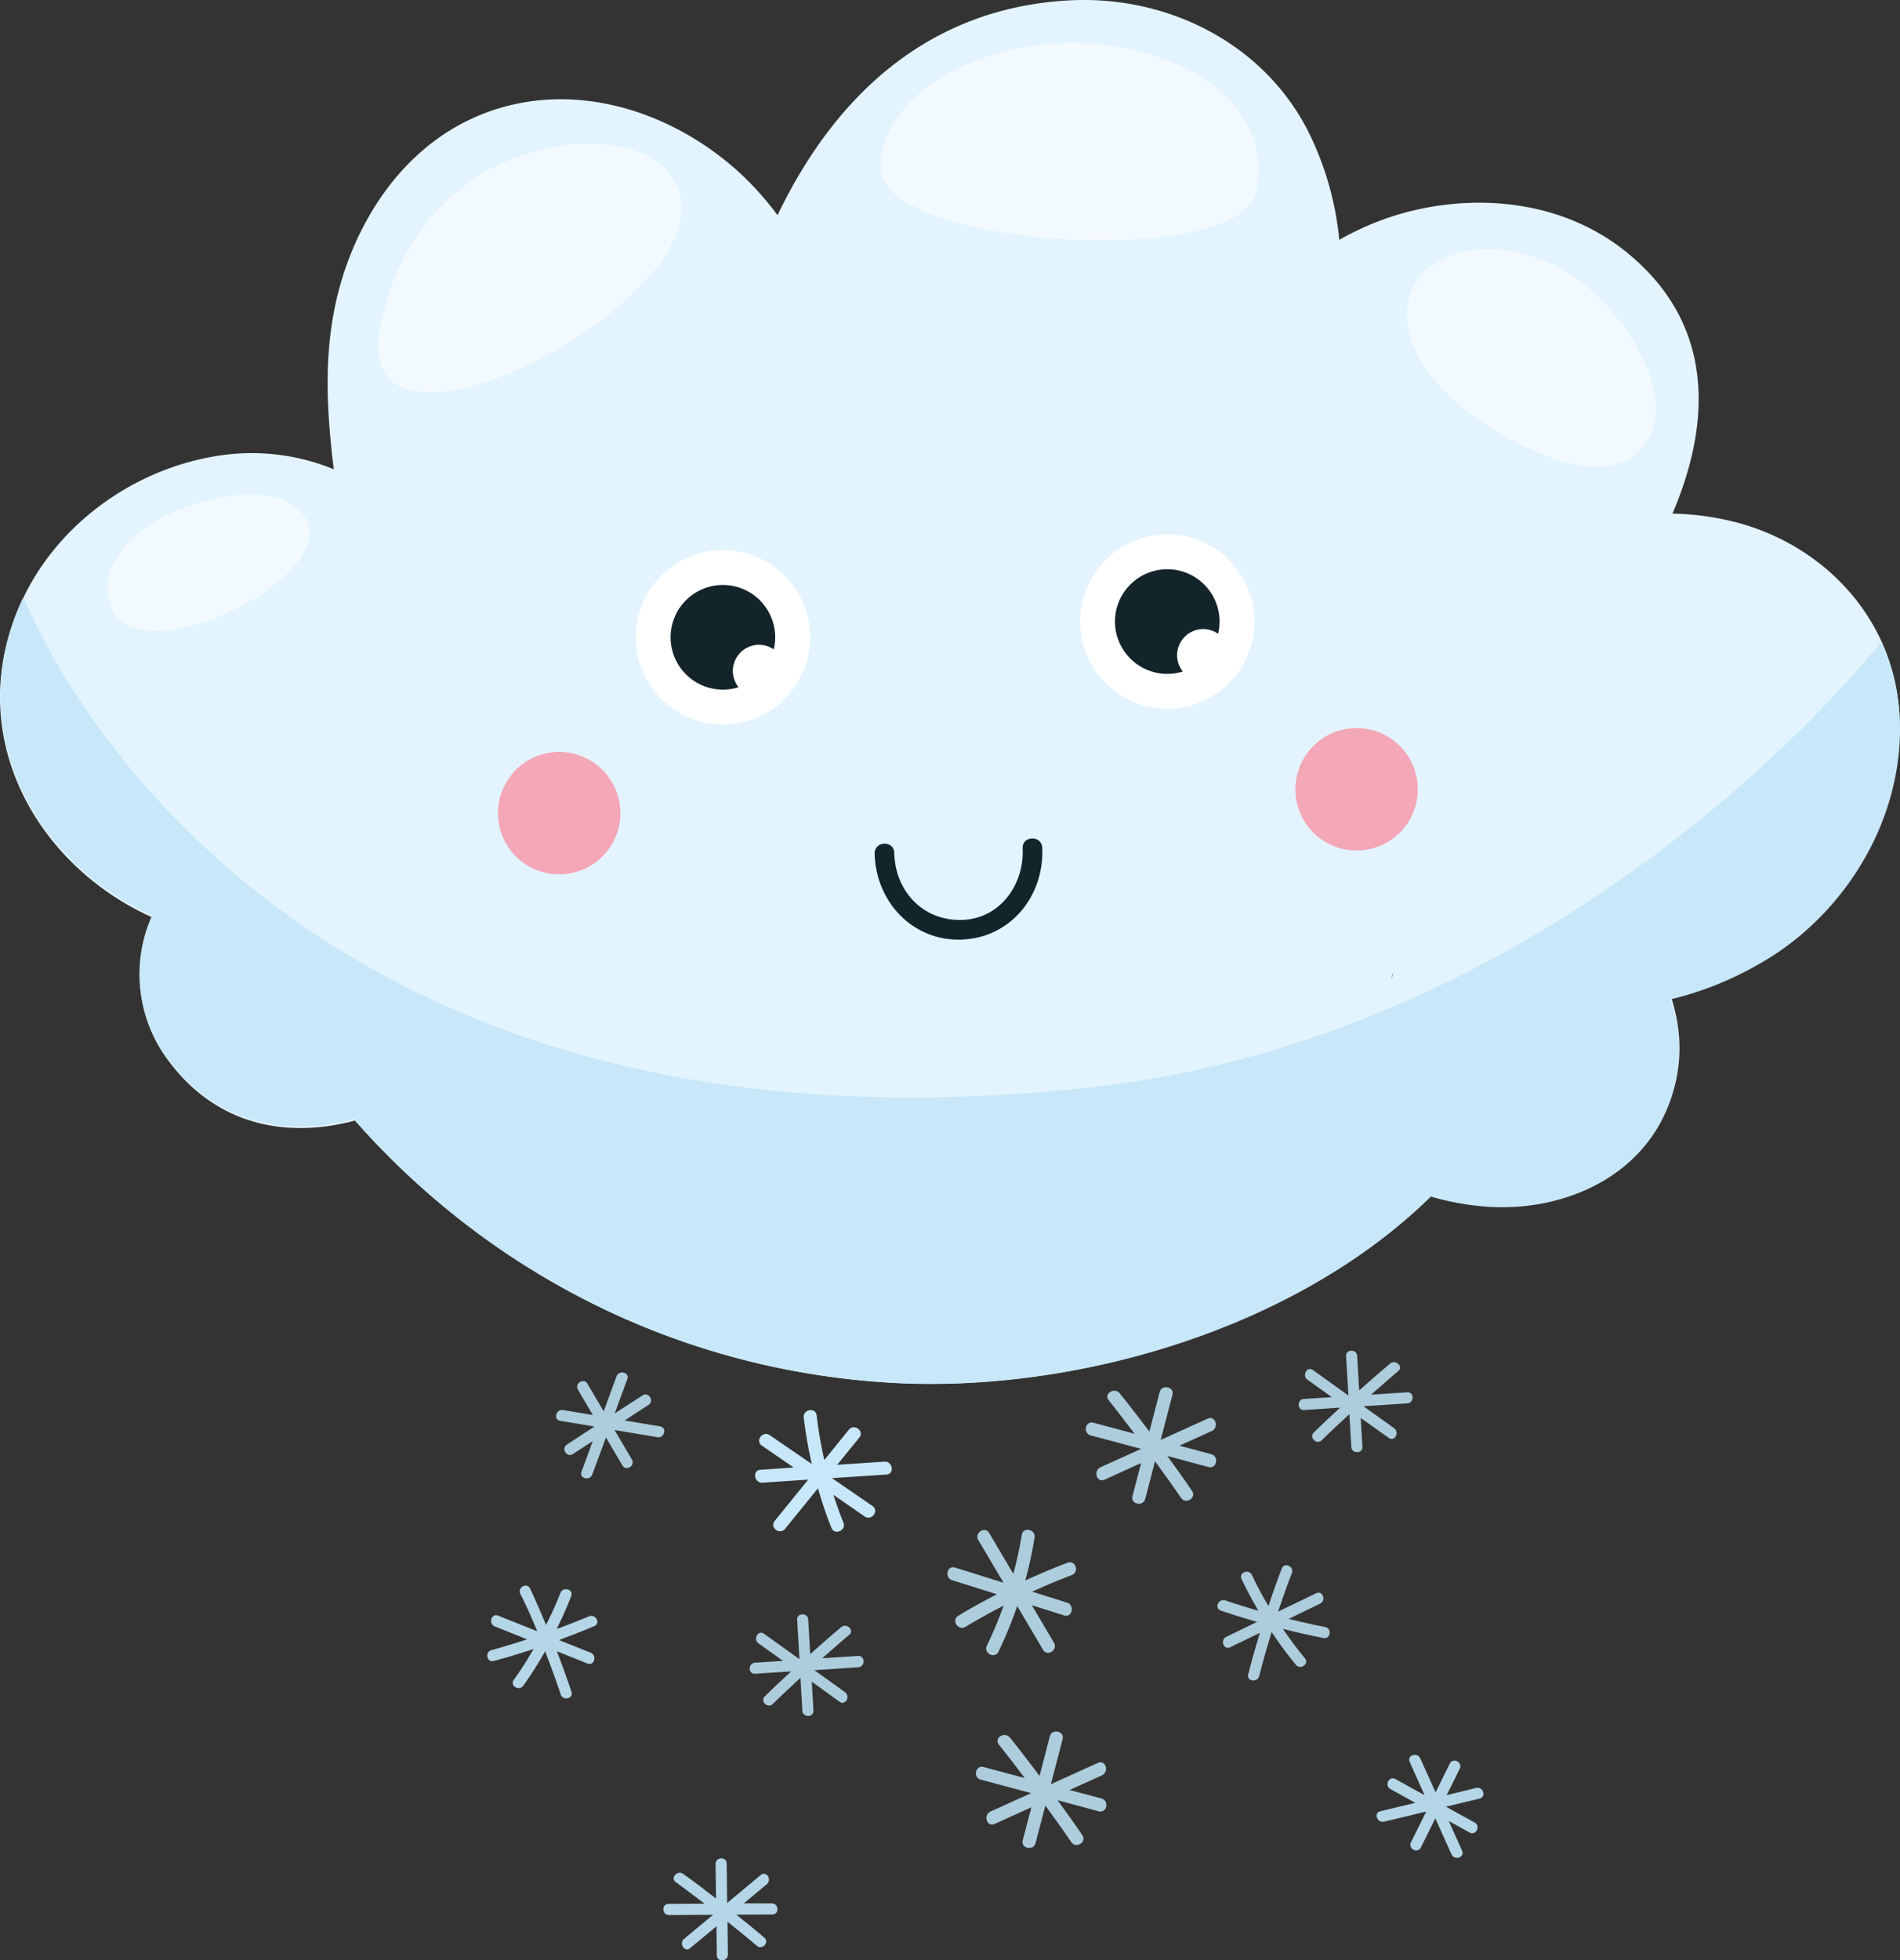 <svg xmlns="http://www.w3.org/2000/svg" viewBox="0 0 527.82 544.38"><rect x="0" y="0" width="527.82" height="544.38" fill="#333333" stroke="none"/><defs><style>.cls-1{fill:#e3f4fe;}.cls-2{fill:#7a94a1;}.cls-3{fill:#c8e7f9;}.cls-4,.cls-7{fill:#fff;}.cls-5{fill:#14242b;}.cls-6{fill:#f4a7b7;}.cls-7{opacity:0.57;}.cls-8{fill:#adcddc;}.cls-9{fill:#b5d6e7;}</style></defs><g id="Layer_2" data-name="Layer 2"><g id="Слой_2" data-name="Слой 2"><path class="cls-1" d="M483.82,145.46a76.92,76.92,0,0,0-19.21-2.84c10.84-25.33,11.86-52.83-13-72.78-17-13.63-39.88-16.32-60.56-11a78.62,78.62,0,0,0-19,7.77,85.67,85.67,0,0,0-8.8-30.46C350.69,11.77,324.08-1.31,297.16.1c-40,2.1-65.71,27.45-81.16,59.66a83.68,83.68,0,0,0-11.53-12.68C184,29,154.62,21.07,129.32,33.79,108.62,44.2,96,66.53,92.36,88.86c-2.29,14-1.29,27.73.35,41.46a59.89,59.89,0,0,0-28.37-4.23C39.87,128.53,16.84,144,6.28,166.44c-17.43,37,3.63,73.82,36,88.3a39.26,39.26,0,0,0,3.22,38C59,312.48,79.3,316.34,98.6,311.18,136.19,353.76,189,380.72,248.12,384c50.43,2.76,112-14.9,149.69-52.18a73.65,73.65,0,0,0,16.5,2.77c20.79,1.07,42.3-8.58,49.71-29.13,3.6-10,3.08-19.57.2-28.63a93,93,0,0,0,30.38-13.55C515,249,528.42,224.92,527.71,199.83,527,173.65,508.47,152.56,483.82,145.46ZM386.63,271.11c.16-.34.3-.69.46-1-.11.4-.24.8-.36,1.2Z"/><path class="cls-2" d="M387,270.6c-.16.34-.31.69-.47,1l.1.18C386.73,271.41,386.86,271,387,270.6Z"/><path class="cls-3" d="M42.25,254.23a39.26,39.26,0,0,0,3.09,38c13.39,19.74,33.7,23.66,53,18.56,37.47,42.69,90.22,69.81,149.3,73.22,50.43,2.92,112-14.56,149.85-51.72A74.18,74.18,0,0,0,414,335.16c20.78,1.13,42.33-8.45,49.8-29,3.63-10,3.14-19.57.28-28.63a93.25,93.25,0,0,0,30.43-13.46c20.39-14.17,33.92-38.22,33.29-63.32a55.62,55.62,0,0,0-5.27-22.32C486,222.64,406.9,290.07,304.61,301.76,68,328.8,6.78,166.27,6.78,166.27l-.53.07C-10.86,203.1,10,239.72,42.25,254.23ZM387,270.6c-.12.41-.25.81-.37,1.21l-.1-.18C386.67,271.29,386.82,270.94,387,270.6Z"/><path class="cls-4" d="M176.62,177.84a24.22,24.22,0,1,1,25.06,23.35A24.22,24.22,0,0,1,176.62,177.84Z"/><path class="cls-5" d="M186.3,177.5a14.53,14.53,0,1,1,15,14A14.54,14.54,0,0,1,186.3,177.5Z"/><path class="cls-4" d="M203.59,186.58a7.26,7.26,0,1,1,7.52,7A7.27,7.27,0,0,1,203.59,186.58Z"/><path class="cls-4" d="M300.07,173.47a24.22,24.22,0,1,1,25.06,23.35A24.22,24.22,0,0,1,300.07,173.47Z"/><path class="cls-5" d="M309.75,173.13a14.53,14.53,0,1,1,15,14A14.54,14.54,0,0,1,309.75,173.13Z"/><path class="cls-4" d="M327,182.21a7.26,7.26,0,1,1,7.52,7A7.27,7.27,0,0,1,327,182.21Z"/><path class="cls-5" d="M284.09,235.56c.5,10.09-6.33,19.76-17.15,19.91s-18.3-8.23-18.52-18.65c-.07-3.51-5.52-3.31-5.44.19.28,13.29,10.44,24.39,24.15,23.91s23.06-12.27,22.4-25.55c-.17-3.5-5.62-3.32-5.44.19Z"/><path class="cls-6" d="M138.35,226.45A17,17,0,1,1,155.9,242.8,17,17,0,0,1,138.35,226.45Z"/><path class="cls-6" d="M359.88,219.83a17,17,0,1,1,17.54,16.34A16.94,16.94,0,0,1,359.88,219.83Z"/><path class="cls-7" d="M181.6,44.37C166.46,33.83,116,39.42,105.68,90.68S221.35,72,181.6,44.37Z"/><path class="cls-7" d="M311.36,13.12C277.22,7.05,243.93,25.2,244.7,47s100.36,28,104.43,6S333.35,17,311.36,13.12Z"/><path class="cls-7" d="M391.39,83c4.24-17.11,35.62-20.64,55.84,2.88s14.32,43.11-3.3,43.74C427,130.21,385.56,106.5,391.39,83Z"/><path class="cls-7" d="M80.77,140c-14.87-9.17-57.93,6.89-49.89,28.42S104.81,154.86,80.77,140Z"/><path class="cls-8" d="M264.51,438.82l12.43,3.9c-3.63,1.88-7.23,3.84-10.74,6-2,1.22,0,4.26,2,3.05,3.48-2.11,7-4,10.62-5.9A114.65,114.65,0,0,1,274.15,457c-1,2.11,2.21,3.78,3.23,1.67a119.57,119.57,0,0,0,5.2-12.67l7.19,12.16c1.19,2,4.23,0,3-2q-3.06-5.21-6.14-10.4l9,2.84c2.24.7,3-2.85.8-3.55L286.73,442c3.6-1.63,7.23-3.19,11-4.59,2.18-.81,1.05-4.27-1.14-3.45-4,1.5-7.91,3.18-11.77,4.94A113.59,113.59,0,0,0,287.4,427c.38-2.31-3.16-3.1-3.54-.8q-.92,5.54-2.35,10.88l-6.72-11.38c-1.19-2-4.23,0-3,2l7,11.83-13.44-4.21C263.06,434.58,262.3,438.13,264.51,438.82Z"/><path class="cls-3" d="M211.63,401.44l8.86,6.09-9.24.62c-2.33.16-1.75,3.75.57,3.59l12.7-.85-9.32,11.48c-1.48,1.83,1.44,4,2.91,2.17l9.12-11.24c1.09,3.71,2.29,7.39,3.75,11,.87,2.17,4.19.7,3.32-1.47q-1.53-3.82-2.77-7.71l8.67,6c1.93,1.33,4.1-1.59,2.17-2.91l-11.24-7.73,15.13-1c2.33-.16,1.75-3.75-.57-3.59l-13.11.88,6.14-7.56c1.48-1.82-1.45-4-2.92-2.17L229,405.44a113.31,113.31,0,0,1-2.13-12.37c-.26-2.33-3.85-1.75-3.59.57a118,118,0,0,0,2.24,12.91l-11.67-8C211.87,397.2,209.7,400.12,211.63,401.44Z"/><path class="cls-9" d="M384.47,505.88l11.74-2.82q-2.13,4.28-4.24,8.54c-.89,1.79,1.87,3.22,2.76,1.43q2-4,4-8.08l4.5,10c.81,1.81,3.78.86,2.95-1l-3.72-8.27,5.78,3.2c1.76,1,3.18-1.79,1.44-2.75l-8-4.42,9.36-2.25c1.94-.46,1-3.41-1-2.95l-8.16,2c1.21-2.45,2.43-4.9,3.64-7.34.89-1.8-1.87-3.23-2.76-1.44l-3.95,8-4.26-9.45c-.81-1.81-3.77-.85-2.95,1q2.08,4.63,4.16,9.25l-8.1-4.49c-1.75-1-3.18,1.79-1.43,2.76l6.94,3.85-9.74,2.33C381.55,503.39,382.53,506.34,384.47,505.88Z"/><path class="cls-9" d="M149.25,453l-10.91-4.35c-1.85-.74-2.73,2.23-.89,3l9,3.6c-3.29,1.06-6.6,2.08-9.95,3-1.92.52-1.23,3.53.69,3,3.73-1,7.4-2.13,11.06-3.33-1.72,2.93-3.53,5.81-5.53,8.59-1.16,1.62,1.48,3.22,2.64,1.61a105.27,105.27,0,0,0,6.07-9.55c1.53,3.95,3,7.92,4.33,11.95.62,1.88,3.63,1.2,3-.69-1.26-3.79-2.63-7.54-4.05-11.27l8.51,3.4c1.85.74,2.72-2.23.89-3l-8.84-3.53c3.3-1.22,6.59-2.48,9.84-3.86,1.83-.78.35-3.49-1.47-2.72-3,1.25-6,2.41-9,3.52,1.47-3,2.85-6,4.05-9.15.71-1.86-2.25-2.73-3-.88-1.18,3-2.53,6-4,8.91-1.42-3.4-2.88-6.78-4.43-10.12-.85-1.81-3.56-.33-2.73,1.46C146.3,446,147.8,449.52,149.25,453Z"/><path class="cls-9" d="M185.85,531.8l12.25-.07-8.08,6.7c-1.51,1.25.16,3.84,1.69,2.57l7.33-6.08.09,8.05c0,2,3.1,1.82,3.08-.16q-.06-4.57-.11-9.15c2.74,2.2,5.49,4.41,8.17,6.7,1.5,1.28,3.57-1,2.06-2.28-2.55-2.19-5.17-4.28-7.78-6.38l10-.06c2,0,1.83-3.08-.15-3.07l-7.79,0,6.42-5.32c1.51-1.26-.16-3.85-1.68-2.58L202,528.47c0-3.66-.09-7.31-.14-11,0-2-3.09-1.82-3.07.15l.12,9.6c-3-2.32-6-4.63-9.12-6.85-1.6-1.14-3.68,1.13-2.07,2.28,2.7,1.94,5.32,4,8,6l-10,.06C183.71,528.74,183.87,531.81,185.85,531.8Z"/><path class="cls-8" d="M182.63,399.11l-11.91-2,4.83,8.21c1,1.73-1.64,3.35-2.65,1.63q-2.28-3.9-4.57-7.78l-3.79,10.3c-.68,1.86-3.7,1.12-3-.76l3.13-8.52q-2.78,1.8-5.54,3.61c-1.69,1.09-3.3-1.56-1.63-2.65l7.64-5-9.5-1.58c-2-.33-1.2-3.34.77-3l8.28,1.38-4.15-7.06c-1-1.73,1.63-3.35,2.65-1.63q2.25,3.84,4.51,7.68l3.57-9.73c.69-1.86,3.71-1.11,3,.77l-3.5,9.51,7.76-5c1.68-1.1,3.3,1.56,1.63,2.65l-6.66,4.33,9.88,1.64C185.37,396.42,184.59,399.43,182.63,399.11Z"/><path class="cls-8" d="M355.05,447.55l10.58-5.11c1.79-.87,2.87,2,1.09,2.89L358,449.56c3.36.83,6.73,1.6,10.14,2.27,1.95.38,1.48,3.43-.48,3.05-3.78-.74-7.53-1.61-11.26-2.54,1.92,2.8,3.93,5.55,6.12,8.18,1.27,1.53-1.25,3.31-2.52,1.79a107.3,107.3,0,0,1-6.73-9.1c-1.25,4.05-2.42,8.12-3.47,12.23-.49,1.92-3.54,1.45-3.05-.47,1-3.88,2.08-7.72,3.24-11.53l-8.25,4c-1.8.86-2.87-2-1.09-2.89l8.57-4.15c-3.38-1-6.75-2-10.1-3.16-1.88-.64-.59-3.45,1.27-2.81,3,1,6.11,2,9.19,2.88-1.67-2.88-3.26-5.8-4.68-8.84-.84-1.8,2.05-2.88,2.89-1.09,1.39,3,2.94,5.81,4.58,8.61,1.17-3.49,2.39-7,3.71-10.41.71-1.87,3.52-.58,2.81,1.27C357.5,440.38,356.25,444,355.05,447.55Z"/><path class="cls-8" d="M238.44,463l-12.22.8,8.52,6.1c1.6,1.14.12,3.85-1.49,2.69L225.51,467c.15,2.67.31,5.35.47,8,.11,2-3,2-3.08.07l-.54-9.14c-2.58,2.39-5.16,4.78-7.67,7.26-1.41,1.39-3.64-.74-2.22-2.13,2.39-2.36,4.85-4.63,7.31-6.91l-10,.65c-2,.13-2-2.94-.06-3.07l7.78-.51-6.79-4.86c-1.59-1.14-.11-3.84,1.5-2.69l9.88,7.08c-.22-3.65-.43-7.3-.65-10.94-.11-2,3-2,3.08-.07.19,3.2.38,6.39.56,9.59,2.84-2.53,5.69-5.05,8.62-7.48,1.5-1.25,3.74.86,2.22,2.13-2.55,2.12-5,4.33-7.52,6.52l10-.65C240.36,459.76,240.41,462.84,238.44,463Z"/><path class="cls-8" d="M391,389.71l-12.22.8,8.52,6.11c1.59,1.14.12,3.84-1.49,2.69L378,393.76l.48,8c.11,2-3,2-3.08.07l-.54-9.14c-2.58,2.39-5.17,4.78-7.67,7.25-1.41,1.39-3.64-.73-2.23-2.13,2.39-2.35,4.86-4.62,7.32-6.91l-10,.66c-2,.13-2-2.95-.06-3.08L370,388l-6.79-4.86c-1.59-1.14-.11-3.84,1.5-2.69l9.88,7.08c-.22-3.64-.43-7.29-.65-10.94-.11-2,3-2,3.08-.06.19,3.19.37,6.39.56,9.58,2.84-2.52,5.69-5,8.61-7.47,1.51-1.26,3.75.86,2.23,2.12-2.56,2.13-5,4.33-7.52,6.53l10-.65C392.88,386.51,392.93,389.58,391,389.71Z"/><path class="cls-8" d="M303,398.61l14,3.74-11.28,5.11c-2.11,1-1,4.42,1.11,3.46L317,406.28l-2.4,9.19c-.59,2.26,2.95,3,3.54.78l2.73-10.46c2.44,3.37,4.89,6.73,7.22,10.17,1.31,1.94,4.38,0,3.06-1.95-2.22-3.28-4.55-6.48-6.87-9.69l11.46,3.07c2.26.61,3-2.94.78-3.55l-8.89-2.38,9-4.06c2.11-1,1-4.43-1.11-3.46l-13.08,5.92,3.27-12.52c.59-2.27-3-3-3.55-.79q-1.43,5.49-2.86,11c-2.71-3.58-5.42-7.15-8.25-10.64-1.46-1.8-4.53.13-3.06,1.95,2.46,3.05,4.82,6.18,7.2,9.29l-11.44-3.06C301.51,394.45,300.73,398,303,398.61Z"/><path class="cls-8" d="M272.44,494.21l14,3.74-11.28,5.11c-2.11.95-1,4.42,1.11,3.46l10.25-4.64-2.4,9.19c-.59,2.26,3,3,3.54.78q1.38-5.24,2.74-10.46c2.43,3.37,4.88,6.73,7.21,10.17,1.31,1.94,4.38,0,3.07-1.95-2.23-3.28-4.56-6.48-6.88-9.69L305.23,503c2.26.61,3-2.94.78-3.55l-8.89-2.38,9-4.06c2.11-1,1-4.43-1.11-3.46l-13.08,5.92,3.27-12.52c.59-2.27-3-3-3.55-.79q-1.42,5.49-2.86,11c-2.7-3.58-5.42-7.15-8.25-10.64-1.46-1.8-4.53.13-3.06,1.95,2.46,3.05,4.82,6.18,7.2,9.29l-11.44-3.06C271,490.05,270.18,493.6,272.44,494.21Z"/></g></g></svg>